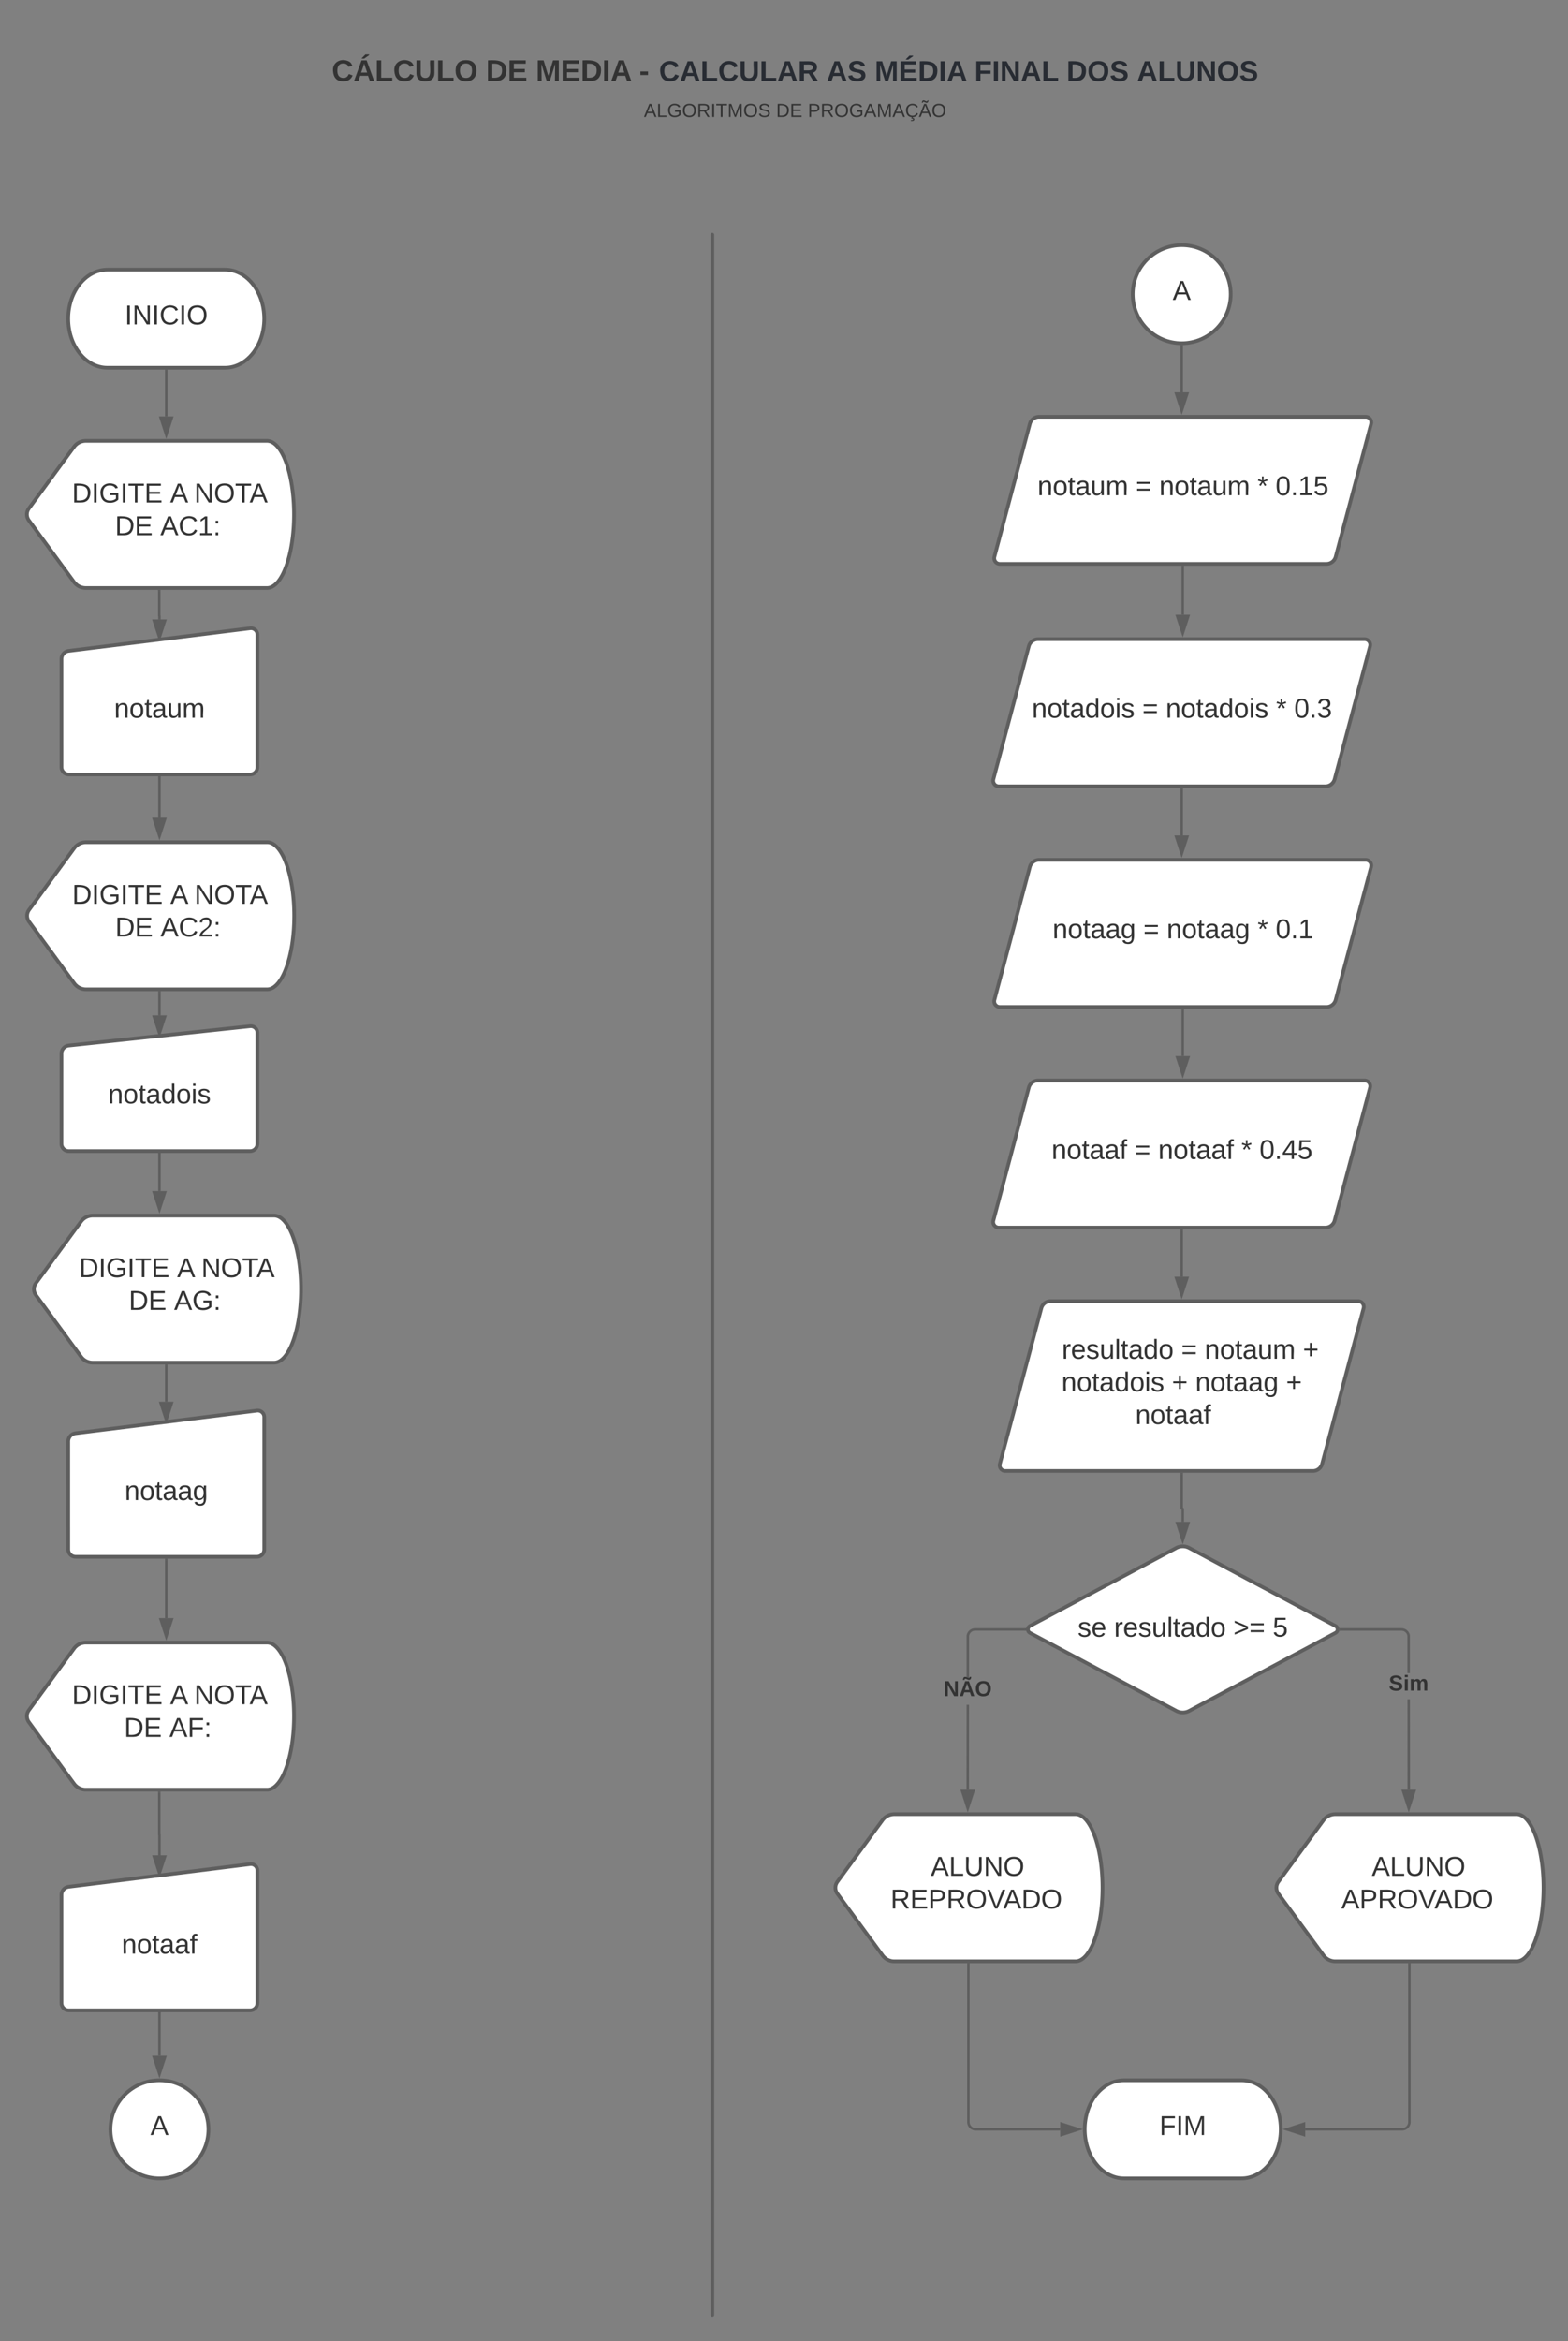 <svg xmlns="http://www.w3.org/2000/svg" xmlns:xlink="http://www.w3.org/1999/xlink" xmlns:lucid="lucid" width="1280" height="1910"><rect width="100%" height="100%" fill="#808080" stroke="none"/><g transform="translate(-320 2500)" lucid:page-tab-id="0_0"><path d="M503.7-2280c17.68 0 32 17.9 32 40s-14.32 40-32 40h-96c-17.67 0-32-17.9-32-40s14.33-40 32-40z" stroke="#5e5e5e" stroke-width="3" fill="#fff"/><use xlink:href="#a" transform="matrix(1,0,0,1,380.706,-2275) translate(41.111 39.653)"/><path d="M557.07-2474a6 6 0 0 1 6-6h811.73a6 6 0 0 1 6 6v94a6 6 0 0 1-6 6H563.07a6 6 0 0 1-6-6z" stroke="#000" stroke-opacity="0" stroke-width="3" fill="#fff" fill-opacity="0"/><use xlink:href="#b" transform="matrix(1,0,0,1,562.068,-2475) translate(28.749 41.111)"/><use xlink:href="#c" transform="matrix(1,0,0,1,562.068,-2475) translate(154.638 41.111)"/><use xlink:href="#d" transform="matrix(1,0,0,1,562.068,-2475) translate(195.31 41.111)"/><use xlink:href="#e" transform="matrix(1,0,0,1,562.068,-2475) translate(279.78 41.111)"/><use xlink:href="#f" transform="matrix(1,0,0,1,562.068,-2475) translate(295.885 41.111)"/><use xlink:href="#g" transform="matrix(1,0,0,1,562.068,-2475) translate(432.769 41.111)"/><use xlink:href="#h" transform="matrix(1,0,0,1,562.068,-2475) translate(471.962 41.111)"/><use xlink:href="#i" transform="matrix(1,0,0,1,562.068,-2475) translate(553.36 41.111)"/><use xlink:href="#j" transform="matrix(1,0,0,1,562.068,-2475) translate(628.541 41.111)"/><use xlink:href="#k" transform="matrix(1,0,0,1,562.068,-2475) translate(686.056 41.111)"/><use xlink:href="#l" transform="matrix(1,0,0,1,562.068,-2475) translate(283.571 70.444)"/><use xlink:href="#m" transform="matrix(1,0,0,1,562.068,-2475) translate(391.466 70.444)"/><use xlink:href="#n" transform="matrix(1,0,0,1,562.068,-2475) translate(417.349 70.444)"/><path d="M450-2017.83v20.23a.08.08 0 0 0 .08.08.08.08 0 0 1 .08.08v2.73" stroke="#5e5e5e" stroke-width="2" fill="none"/><path d="M451-2017.8h-2v-1.03h2z" stroke="#5e5e5e" stroke-width=".05" fill="#5e5e5e"/><path d="M450.16-1979.44l-4.64-14.27h9.27z" stroke="#5e5e5e" stroke-width="2" fill="#5e5e5e"/><path d="M450.16-1690.43V-1671.7" stroke="#5e5e5e" stroke-width="2" fill="none"/><path d="M451.16-1690.4h-2v-1.03h2z" stroke="#5e5e5e" stroke-width=".05" fill="#5e5e5e"/><path d="M450.16-1656.44l-4.64-14.27h9.27z" stroke="#5e5e5e" stroke-width="2" fill="#5e5e5e"/><path d="M455.7-1385.85v29.36" stroke="#5e5e5e" stroke-width="2" fill="none"/><path d="M456.7-1385.82h-2v-1.03h2z" stroke="#5e5e5e" stroke-width=".05" fill="#5e5e5e"/><path d="M455.7-1341.22l-4.63-14.26h9.27z" stroke="#5e5e5e" stroke-width="2" fill="#5e5e5e"/><path d="M450-1037.5v34.17a.08.08 0 0 0 .08.08.08.08 0 0 1 .08.08v16.67" stroke="#5e5e5e" stroke-width="2" fill="none"/><path d="M451-1037.47h-2v-1.03h2z" stroke="#5e5e5e" stroke-width=".05" fill="#5e5e5e"/><path d="M450.16-971.24l-4.64-14.26h9.27z" stroke="#5e5e5e" stroke-width="2" fill="#5e5e5e"/><path d="M1160.67-2154.2a7.8 7.8 0 0 1 7.54-5.8h266.6a4.6 4.6 0 0 1 4.45 5.8l-28.9 108.4a7.8 7.8 0 0 1-7.55 5.8h-266.6a4.6 4.6 0 0 1-4.44-5.8z" stroke="#5e5e5e" stroke-width="3" fill="#fff"/><use xlink:href="#o" transform="matrix(1,0,0,1,1135.212,-2155) translate(31.74 59.028)"/><use xlink:href="#p" transform="matrix(1,0,0,1,1135.212,-2155) translate(111.925 59.028)"/><use xlink:href="#q" transform="matrix(1,0,0,1,1135.212,-2155) translate(131.061 59.028)"/><use xlink:href="#r" transform="matrix(1,0,0,1,1135.212,-2155) translate(211.246 59.028)"/><use xlink:href="#s" transform="matrix(1,0,0,1,1135.212,-2155) translate(226.061 59.028)"/><path d="M1159.83-1972.74a7.8 7.8 0 0 1 7.54-5.8h266.6a4.6 4.6 0 0 1 4.44 5.8l-28.9 108.4a7.8 7.8 0 0 1-7.54 5.8h-266.6a4.6 4.6 0 0 1-4.44-5.8z" stroke="#5e5e5e" stroke-width="3" fill="#fff"/><use xlink:href="#t" transform="matrix(1,0,0,1,1134.373,-1973.534) translate(28.036 59.028)"/><use xlink:href="#p" transform="matrix(1,0,0,1,1134.373,-1973.534) translate(118.098 59.028)"/><use xlink:href="#u" transform="matrix(1,0,0,1,1134.373,-1973.534) translate(137.233 59.028)"/><use xlink:href="#r" transform="matrix(1,0,0,1,1134.373,-1973.534) translate(227.295 59.028)"/><use xlink:href="#v" transform="matrix(1,0,0,1,1134.373,-1973.534) translate(242.11 59.028)"/><path d="M1160.67-1792.74a7.8 7.8 0 0 1 7.54-5.8h266.6a4.6 4.6 0 0 1 4.45 5.8l-28.9 108.4a7.8 7.8 0 0 1-7.55 5.8h-266.6a4.6 4.6 0 0 1-4.44-5.8z" stroke="#5e5e5e" stroke-width="3" fill="#fff"/><use xlink:href="#w" transform="matrix(1,0,0,1,1135.212,-1793.534) translate(44.024 59.028)"/><use xlink:href="#p" transform="matrix(1,0,0,1,1135.212,-1793.534) translate(118.098 59.028)"/><use xlink:href="#x" transform="matrix(1,0,0,1,1135.212,-1793.534) translate(137.233 59.028)"/><use xlink:href="#r" transform="matrix(1,0,0,1,1135.212,-1793.534) translate(211.307 59.028)"/><use xlink:href="#y" transform="matrix(1,0,0,1,1135.212,-1793.534) translate(226.122 59.028)"/><path d="M1159.83-1612.74a7.8 7.8 0 0 1 7.54-5.8h266.6a4.6 4.6 0 0 1 4.44 5.8l-28.9 108.4a7.8 7.8 0 0 1-7.54 5.8h-266.6a4.6 4.6 0 0 1-4.44-5.8z" stroke="#5e5e5e" stroke-width="3" fill="#fff"/><use xlink:href="#z" transform="matrix(1,0,0,1,1134.373,-1613.534) translate(44.024 59.028)"/><use xlink:href="#p" transform="matrix(1,0,0,1,1134.373,-1613.534) translate(111.925 59.028)"/><use xlink:href="#A" transform="matrix(1,0,0,1,1134.373,-1613.534) translate(131.061 59.028)"/><use xlink:href="#r" transform="matrix(1,0,0,1,1134.373,-1613.534) translate(198.962 59.028)"/><use xlink:href="#B" transform="matrix(1,0,0,1,1134.373,-1613.534) translate(213.777 59.028)"/><path d="M1285.5-2037.54v39.04" stroke="#5e5e5e" stroke-width="2" fill="none"/><path d="M1286.5-2037.5h-2v-1.04h2z" stroke="#5e5e5e" stroke-width=".05" fill="#5e5e5e"/><path d="M1285.5-1983.23l-4.63-14.27h9.27z" stroke="#5e5e5e" stroke-width="2" fill="#5e5e5e"/><path d="M1284.66-1856.07v37.57" stroke="#5e5e5e" stroke-width="2" fill="none"/><path d="M1285.66-1856.05h-2v-1.02h2z" stroke="#5e5e5e" stroke-width=".05" fill="#5e5e5e"/><path d="M1284.66-1803.23l-4.63-14.27h9.27z" stroke="#5e5e5e" stroke-width="2" fill="#5e5e5e"/><path d="M1285.5-1676.07v37.57" stroke="#5e5e5e" stroke-width="2" fill="none"/><path d="M1286.5-1676.05h-2v-1.02h2z" stroke="#5e5e5e" stroke-width=".05" fill="#5e5e5e"/><path d="M1285.5-1623.23l-4.63-14.27h9.27z" stroke="#5e5e5e" stroke-width="2" fill="#5e5e5e"/><path d="M1170.06-1432.74a7.8 7.8 0 0 1 7.55-5.8h251.06a4.6 4.6 0 0 1 4.46 5.8l-33.85 126.94a7.8 7.8 0 0 1-7.55 5.8h-251.06a4.6 4.6 0 0 1-4.45-5.8z" stroke="#5e5e5e" stroke-width="3" fill="#fff"/><use xlink:href="#C" transform="matrix(1,0,0,1,1139.665,-1433.534) translate(47.159 41.965)"/><use xlink:href="#p" transform="matrix(1,0,0,1,1139.665,-1433.534) translate(144.567 41.965)"/><use xlink:href="#q" transform="matrix(1,0,0,1,1139.665,-1433.534) translate(163.703 41.965)"/><use xlink:href="#D" transform="matrix(1,0,0,1,1139.665,-1433.534) translate(243.888 41.965)"/><use xlink:href="#u" transform="matrix(1,0,0,1,1139.665,-1433.534) translate(46.888 68.632)"/><use xlink:href="#E" transform="matrix(1,0,0,1,1139.665,-1433.534) translate(136.949 68.632)"/><use xlink:href="#x" transform="matrix(1,0,0,1,1139.665,-1433.534) translate(156.085 68.632)"/><use xlink:href="#D" transform="matrix(1,0,0,1,1139.665,-1433.534) translate(230.159 68.632)"/><use xlink:href="#F" transform="matrix(1,0,0,1,1139.665,-1433.534) translate(107.141 95.299)"/><path d="M490.16-762.93c0 22.1-17.9 40-40 40s-40-17.9-40-40 17.9-40 40-40 40 17.9 40 40z" stroke="#5e5e5e" stroke-width="3" fill="#fff"/><use xlink:href="#G" transform="matrix(1,0,0,1,415.158,-797.929) translate(27.593 39.653)"/><path d="M1324.66-2260c0 22.1-17.9 40-40 40s-40-17.9-40-40 17.9-40 40-40 40 17.9 40 40z" stroke="#5e5e5e" stroke-width="3" fill="#fff"/><use xlink:href="#G" transform="matrix(1,0,0,1,1249.665,-2295) translate(27.593 39.653)"/><path d="M1284.66-2217.5v37.54" stroke="#5e5e5e" stroke-width="2" fill="none"/><path d="M1284.64-2218.5l1.02-.03v1.06h-2v-1.1z" stroke="#5e5e5e" stroke-width=".05" fill="#5e5e5e"/><path d="M1284.66-2164.7l-4.63-14.26h9.27z" stroke="#5e5e5e" stroke-width="2" fill="#5e5e5e"/><path d="M1284.66-1496.07v37.57" stroke="#5e5e5e" stroke-width="2" fill="none"/><path d="M1285.66-1496.05h-2v-1.02h2z" stroke="#5e5e5e" stroke-width=".05" fill="#5e5e5e"/><path d="M1284.66-1443.23l-4.63-14.27h9.27z" stroke="#5e5e5e" stroke-width="2" fill="#5e5e5e"/><path d="M1280.2-1237.18a11.26 11.26 0 0 1 10.6 0l119.4 63.63a3.2 3.2 0 0 1 0 5.64l-119.4 63.6a11.26 11.26 0 0 1-10.6 0l-119.4-63.6a3.2 3.2 0 0 1 0-5.65z" stroke="#5e5e5e" stroke-width="3" fill="#fff"/><use xlink:href="#H" transform="matrix(1,0,0,1,1160.504,-1235) translate(39.264 70.184)"/><use xlink:href="#I" transform="matrix(1,0,0,1,1160.504,-1235) translate(68.894 70.184)"/><use xlink:href="#J" transform="matrix(1,0,0,1,1160.504,-1235) translate(166.301 70.184)"/><use xlink:href="#K" transform="matrix(1,0,0,1,1160.504,-1235) translate(198.4 70.184)"/><path d="M1284.66-1297.54v27.85a.42.42 0 0 0 .42.43.42.42 0 0 1 .42.42v10.35" stroke="#5e5e5e" stroke-width="2" fill="none"/><path d="M1285.66-1297.5h-2v-1.04h2z" stroke="#5e5e5e" stroke-width=".05" fill="#5e5e5e"/><path d="M1285.5-1243.24l-4.63-14.26h9.27z" stroke="#5e5e5e" stroke-width="2" fill="#5e5e5e"/><path d="M370.16-1962.28a6.8 6.8 0 0 1 5.95-6.74l148.1-18.44a5.3 5.3 0 0 1 5.96 5.26v108a6 6 0 0 1-6 6h-148a6 6 0 0 1-6-6z" stroke="#5e5e5e" stroke-width="3" fill="#fff"/><use xlink:href="#L" transform="matrix(1,0,0,1,375.158,-1963.203) translate(37.994 48.715)"/><path d="M370.16-1640.44a6.67 6.67 0 0 1 5.96-6.63l148.07-15.75a5.4 5.4 0 0 1 5.96 5.36v90.53a6 6 0 0 1-6 6h-148a6 6 0 0 1-6-6z" stroke="#5e5e5e" stroke-width="3" fill="#fff"/><use xlink:href="#M" transform="matrix(1,0,0,1,375.158,-1641.37) translate(33.056 41.528)"/><path d="M375.7-1324.06a6.8 6.8 0 0 1 5.96-6.74l148.1-18.44a5.3 5.3 0 0 1 5.95 5.26v108a6 6 0 0 1-6 6h-148a6 6 0 0 1-6-6z" stroke="#5e5e5e" stroke-width="3" fill="#fff"/><use xlink:href="#N" transform="matrix(1,0,0,1,380.706,-1324.981) translate(41.049 48.715)"/><path d="M370.16-954.08a6.8 6.8 0 0 1 5.95-6.74l148.1-18.44a5.3 5.3 0 0 1 5.96 5.26v108a6 6 0 0 1-6 6h-148a6 6 0 0 1-6-6z" stroke="#5e5e5e" stroke-width="3" fill="#fff"/><use xlink:href="#O" transform="matrix(1,0,0,1,375.158,-955) translate(44.136 48.715)"/><path d="M1400.45-1015.16a11.84 11.84 0 0 1 9.55-4.84h148c12.15 0 22 26.86 22 60s-9.85 60-22 60h-148a11.84 11.84 0 0 1-9.55-4.84l-36.9-50.32a8.18 8.18 0 0 1 0-9.68z" stroke="#5e5e5e" stroke-width="3" fill="#fff"/><use xlink:href="#P" transform="matrix(1,0,0,1,1365,-1015) translate(74.795 45.278)"/><use xlink:href="#Q" transform="matrix(1,0,0,1,1365,-1015) translate(49.937 71.944)"/><path d="M380.45-1155.16A11.84 11.84 0 0 1 390-1160h148c12.15 0 22 26.86 22 60s-9.85 60-22 60H390a11.84 11.84 0 0 1-9.55-4.84l-36.9-50.32a8.18 8.18 0 0 1 0-9.68z" stroke="#5e5e5e" stroke-width="3" fill="#fff"/><use xlink:href="#R" transform="matrix(1,0,0,1,345,-1155) translate(33.715 45.278)"/><use xlink:href="#S" transform="matrix(1,0,0,1,345,-1155) translate(113.838 45.278)"/><use xlink:href="#T" transform="matrix(1,0,0,1,345,-1155) translate(133.591 45.278)"/><use xlink:href="#U" transform="matrix(1,0,0,1,345,-1155) translate(76.264 71.944)"/><use xlink:href="#V" transform="matrix(1,0,0,1,345,-1155) translate(113.24 71.944)"/><path d="M380.45-2135.5a11.84 11.84 0 0 1 9.55-4.83h148c12.15 0 22 26.86 22 60 0 33.13-9.85 60-22 60H390a11.84 11.84 0 0 1-9.55-4.84l-36.9-50.32a8.18 8.18 0 0 1 0-9.67z" stroke="#5e5e5e" stroke-width="3" fill="#fff"/><g><use xlink:href="#R" transform="matrix(1,0,0,1,345,-2135.333) translate(33.715 45.278)"/><use xlink:href="#S" transform="matrix(1,0,0,1,345,-2135.333) translate(113.838 45.278)"/><use xlink:href="#T" transform="matrix(1,0,0,1,345,-2135.333) translate(133.591 45.278)"/><use xlink:href="#U" transform="matrix(1,0,0,1,345,-2135.333) translate(68.857 71.944)"/><use xlink:href="#W" transform="matrix(1,0,0,1,345,-2135.333) translate(105.832 71.944)"/></g><path d="M380.6-1808.1a11.84 11.84 0 0 1 9.56-4.83h148c12.15 0 22 26.87 22 60 0 33.14-9.85 60-22 60h-148a11.84 11.84 0 0 1-9.55-4.83l-36.9-50.33a8.18 8.18 0 0 1 0-9.66z" stroke="#5e5e5e" stroke-width="3" fill="#fff"/><g><use xlink:href="#R" transform="matrix(1,0,0,1,345.158,-1807.927) translate(33.715 45.278)"/><use xlink:href="#S" transform="matrix(1,0,0,1,345.158,-1807.927) translate(113.838 45.278)"/><use xlink:href="#T" transform="matrix(1,0,0,1,345.158,-1807.927) translate(133.591 45.278)"/><use xlink:href="#U" transform="matrix(1,0,0,1,345.158,-1807.927) translate(68.857 71.944)"/><use xlink:href="#X" transform="matrix(1,0,0,1,345.158,-1807.927) translate(105.832 71.944)"/></g><path d="M386.16-1503.5a11.84 11.84 0 0 1 9.55-4.85h148c12.16 0 22 26.86 22 60s-9.84 60-22 60h-148a11.84 11.84 0 0 1-9.54-4.84l-36.9-50.3a8.18 8.18 0 0 1 0-9.7z" stroke="#5e5e5e" stroke-width="3" fill="#fff"/><g><use xlink:href="#R" transform="matrix(1,0,0,1,350.706,-1503.349) translate(33.715 45.278)"/><use xlink:href="#S" transform="matrix(1,0,0,1,350.706,-1503.349) translate(113.838 45.278)"/><use xlink:href="#T" transform="matrix(1,0,0,1,350.706,-1503.349) translate(133.591 45.278)"/><use xlink:href="#U" transform="matrix(1,0,0,1,350.706,-1503.349) translate(74.382 71.944)"/><use xlink:href="#Y" transform="matrix(1,0,0,1,350.706,-1503.349) translate(111.357 71.944)"/></g><path d="M1040.45-1015.16a11.84 11.84 0 0 1 9.55-4.84h148c12.15 0 22 26.86 22 60s-9.85 60-22 60h-148a11.84 11.84 0 0 1-9.55-4.84l-36.9-50.32a8.18 8.18 0 0 1 0-9.68z" stroke="#5e5e5e" stroke-width="3" fill="#fff"/><g><use xlink:href="#P" transform="matrix(1,0,0,1,1005,-1015) translate(74.795 45.278)"/><use xlink:href="#Z" transform="matrix(1,0,0,1,1005,-1015) translate(41.943 71.944)"/></g><g><path d="M901.5-2309.25a.75.75 0 0 1 .75.75v1697a.75.75 0 0 1-.75.75.75.75 0 0 1-.75-.75v-1697a.75.75 0 0 1 .75-.75z" stroke="#5e5e5e" stroke-width="1.5" fill="none"/></g><path d="M450.16-1865.74v32.84" stroke="#5e5e5e" stroke-width="2" fill="none"/><path d="M451.16-1865.7h-2v-1.04h2z" stroke="#5e5e5e" stroke-width=".05" fill="#5e5e5e"/><path d="M450.16-1817.63l-4.64-14.27h9.27z" stroke="#5e5e5e" stroke-width="2" fill="#5e5e5e"/><path d="M450.16-1558.47v30.15" stroke="#5e5e5e" stroke-width="2" fill="none"/><path d="M451.16-1558.44h-2v-1.03h2z" stroke="#5e5e5e" stroke-width=".05" fill="#5e5e5e"/><path d="M450.16-1513.05l-4.64-14.27h9.27z" stroke="#5e5e5e" stroke-width="2" fill="#5e5e5e"/><path d="M450.16-857.54v34.61" stroke="#5e5e5e" stroke-width="2" fill="none"/><path d="M451.16-857.5h-2v-1.04h2z" stroke="#5e5e5e" stroke-width=".05" fill="#5e5e5e"/><path d="M450.16-807.67l-4.64-14.26h9.27z" stroke="#5e5e5e" stroke-width="2" fill="#5e5e5e"/><path d="M455.7-1227.52v47.55" stroke="#5e5e5e" stroke-width="2" fill="none"/><path d="M456.7-1227.5h-2v-1.02h2z" stroke="#5e5e5e" stroke-width=".05" fill="#5e5e5e"/><path d="M455.7-1164.7l-4.63-14.27h9.27z" stroke="#5e5e5e" stroke-width="2" fill="#5e5e5e"/><path d="M455.7-2197.5v37.2" stroke="#5e5e5e" stroke-width="2" fill="none"/><path d="M456.7-2197.47h-2v-1.03h2z" stroke="#5e5e5e" stroke-width=".05" fill="#5e5e5e"/><path d="M455.7-2145.04l-4.63-14.27h9.27z" stroke="#5e5e5e" stroke-width="2" fill="#5e5e5e"/><path d="M1471-1039.97h-2l-.04-73.76h2zm-5.9-131.68l1.06.26 1.02.43.94.57.83.72.72.83.57.94.42 1 .27 1.1v30.74h-2v-30.5l-.18-.72-.3-.72-.4-.67-.52-.6-.6-.5-.66-.42-.73-.3-.76-.17-.82-.06h-49.55v-2h49.64z" stroke="#5e5e5e" stroke-width=".05" fill="#5e5e5e"/><path d="M1414.44-1169.73h-1.14l.1-1-.1-1h1.14z" fill="#5e5e5e"/><path d="M1414.46-1169.7h-1.2l.13-1.03-.13-1.03h1.2zm-1.13-2l.1.97-.1.97h1.08v-1.95z" stroke="#5e5e5e" stroke-width=".05" fill="#5e5e5e"/><path d="M1470-1024.7l-4.64-14.27h9.28z" fill="#5e5e5e"/><path d="M1470-1021.47l-6-18.5h12zm-3.26-16.5l3.26 10.03 3.26-10.03z" stroke="#5e5e5e" stroke-width=".05" fill="#5e5e5e"/><g><use xlink:href="#aa" transform="matrix(1,0,0,1,1453.704,-1135.062) translate(0 14.222)"/></g><path d="M1111-1039.97h-2l.04-69.26h2zm45.6-129.76h-40.56l-.82.06-.76.18-.73.3-.67.42-.6.5-.5.6-.4.68-.3.72-.2.73v34.98h-2v-35.22l.28-1.1.42-1 .57-.95.72-.83.83-.72.94-.57 1.02-.42 1.06-.25 1.06-.08h40.64z" stroke="#5e5e5e" stroke-width=".05" fill="#5e5e5e"/><path d="M1157.6-1170.73l.1 1h-1.13v-2h1.14z" fill="#5e5e5e"/><path d="M1157.62-1170.73l.1 1.02h-1.17v-2.06h1.18zm-1.02-.98v1.94h1.08l-.1-.97.1-.98z" stroke="#5e5e5e" stroke-width=".05" fill="#5e5e5e"/><path d="M1110-1024.7l-4.64-14.27h9.28z" fill="#5e5e5e"/><path d="M1110-1021.47l-6-18.5h12zm-3.26-16.5l3.26 10.03 3.26-10.03z" stroke="#5e5e5e" stroke-width=".05" fill="#5e5e5e"/><g><use xlink:href="#ab" transform="matrix(1,0,0,1,1090.296,-1130.566) translate(0 14.222)"/></g><path d="M1333.5-802.93c17.68 0 32 17.9 32 40s-14.32 40-32 40h-96c-17.67 0-32-17.9-32-40s14.33-40 32-40z" stroke="#5e5e5e" stroke-width="3" fill="#fff"/><g><use xlink:href="#ac" transform="matrix(1,0,0,1,1210.504,-797.929) translate(55.926 39.653)"/></g><path d="M1110.53-897.5v128.57a6 6 0 0 0 6 6h68.97" stroke="#5e5e5e" stroke-width="2" fill="none"/><path d="M1111.53-897.47h-2v-1.03h2z" stroke="#5e5e5e" stroke-width=".05" fill="#5e5e5e"/><path d="M1200.77-762.93l-14.27 4.64v-9.26z" stroke="#5e5e5e" stroke-width="2" fill="#5e5e5e"/><path d="M1470.53-897.5v128.57a6 6 0 0 1-6 6h-79.02" stroke="#5e5e5e" stroke-width="2" fill="none"/><path d="M1471.53-897.47h-2v-1.03h2z" stroke="#5e5e5e" stroke-width=".05" fill="#5e5e5e"/><path d="M1370.24-762.93l14.27-4.63v9.27z" stroke="#5e5e5e" stroke-width="2" fill="#5e5e5e"/><defs><path fill="#333" d="M33 0v-248h34V0H33" id="ad"/><path fill="#333" d="M190 0L58-211 59 0H30v-248h39L202-35l-2-213h31V0h-41" id="ae"/><path fill="#333" d="M212-179c-10-28-35-45-73-45-59 0-87 40-87 99 0 60 29 101 89 101 43 0 62-24 78-52l27 14C228-24 195 4 139 4 59 4 22-46 18-125c-6-104 99-153 187-111 19 9 31 26 39 46" id="af"/><path fill="#333" d="M140-251c81 0 123 46 123 126C263-46 219 4 140 4 59 4 17-45 17-125s42-126 123-126zm0 227c63 0 89-41 89-101s-29-99-89-99c-61 0-89 39-89 99S79-25 140-24" id="ag"/><g id="a"><use transform="matrix(0.062,0,0,0.062,0,0)" xlink:href="#ad"/><use transform="matrix(0.062,0,0,0.062,6.173,0)" xlink:href="#ae"/><use transform="matrix(0.062,0,0,0.062,22.16,0)" xlink:href="#ad"/><use transform="matrix(0.062,0,0,0.062,28.333,0)" xlink:href="#af"/><use transform="matrix(0.062,0,0,0.062,44.321,0)" xlink:href="#ad"/><use transform="matrix(0.062,0,0,0.062,50.494,0)" xlink:href="#ag"/></g><path fill="#333" d="M67-125c0 53 21 87 73 88 37 1 54-22 65-47l45 17C233-25 199 4 140 4 58 4 20-42 15-125 8-235 124-281 211-232c18 10 29 29 36 50l-46 12c-8-25-30-41-62-41-52 0-71 34-72 86" id="ah"/><path fill="#333" d="M101-269v-5l44-45h45v8l-59 42h-30zM199 0l-22-63H83L61 0H9l90-248h61L250 0h-51zm-33-102l-36-108c-10 38-24 72-36 108h72" id="ai"/><path fill="#333" d="M24 0v-248h52v208h133V0H24" id="aj"/><path fill="#333" d="M238-95c0 69-44 99-111 99C63 4 22-25 22-93v-155h51v151c-1 38 19 59 55 60 90 1 49-130 58-211h52v153" id="ak"/><path fill="#333" d="M140-251c80 0 125 45 125 126S219 4 139 4C58 4 15-44 15-125s44-126 125-126zm-1 214c52 0 73-35 73-88 0-50-21-86-72-86-52 0-73 35-73 86s22 88 72 88" id="al"/><g id="b"><use transform="matrix(0.068,0,0,0.068,0,0)" xlink:href="#ah"/><use transform="matrix(0.068,0,0,0.068,17.586,0)" xlink:href="#ai"/><use transform="matrix(0.068,0,0,0.068,35.173,0)" xlink:href="#aj"/><use transform="matrix(0.068,0,0,0.068,50.043,0)" xlink:href="#ah"/><use transform="matrix(0.068,0,0,0.068,67.63,0)" xlink:href="#ak"/><use transform="matrix(0.068,0,0,0.068,85.216,0)" xlink:href="#aj"/><use transform="matrix(0.068,0,0,0.068,100.086,0)" xlink:href="#al"/></g><path fill="#333" d="M24-248c120-7 223 5 221 122C244-46 201 0 124 0H24v-248zM76-40c74 7 117-18 117-86 0-67-45-88-117-82v168" id="am"/><path fill="#333" d="M24 0v-248h195v40H76v63h132v40H76v65h150V0H24" id="an"/><g id="c"><use transform="matrix(0.068,0,0,0.068,0,0)" xlink:href="#am"/><use transform="matrix(0.068,0,0,0.068,17.586,0)" xlink:href="#an"/></g><path fill="#333" d="M230 0l2-204L168 0h-37L68-204 70 0H24v-248h70l56 185 57-185h69V0h-46" id="ao"/><path fill="#333" d="M24 0v-248h52V0H24" id="ap"/><path fill="#333" d="M199 0l-22-63H83L61 0H9l90-248h61L250 0h-51zm-33-102l-36-108c-10 38-24 72-36 108h72" id="aq"/><g id="d"><use transform="matrix(0.068,0,0,0.068,0,0)" xlink:href="#ao"/><use transform="matrix(0.068,0,0,0.068,20.302,0)" xlink:href="#an"/><use transform="matrix(0.068,0,0,0.068,36.599,0)" xlink:href="#am"/><use transform="matrix(0.068,0,0,0.068,54.185,0)" xlink:href="#ap"/><use transform="matrix(0.068,0,0,0.068,60.975,0)" xlink:href="#aq"/></g><path fill="#333" d="M14-72v-43h91v43H14" id="ar"/><use transform="matrix(0.068,0,0,0.068,0,0)" xlink:href="#ar" id="e"/><path fill="#282c33" d="M67-125c0 53 21 87 73 88 37 1 54-22 65-47l45 17C233-25 199 4 140 4 58 4 20-42 15-125 8-235 124-281 211-232c18 10 29 29 36 50l-46 12c-8-25-30-41-62-41-52 0-71 34-72 86" id="as"/><path fill="#282c33" d="M199 0l-22-63H83L61 0H9l90-248h61L250 0h-51zm-33-102l-36-108c-10 38-24 72-36 108h72" id="at"/><path fill="#282c33" d="M24 0v-248h52v208h133V0H24" id="au"/><path fill="#282c33" d="M238-95c0 69-44 99-111 99C63 4 22-25 22-93v-155h51v151c-1 38 19 59 55 60 90 1 49-130 58-211h52v153" id="av"/><path fill="#282c33" d="M240-174c0 40-23 61-54 70L253 0h-59l-57-94H76V0H24v-248c93 4 217-23 216 74zM76-134c48-2 112 12 112-38 0-48-66-32-112-35v73" id="aw"/><g id="f"><use transform="matrix(0.065,0,0,0.065,0,0)" xlink:href="#as"/><use transform="matrix(0.065,0,0,0.065,16.947,0)" xlink:href="#at"/><use transform="matrix(0.065,0,0,0.065,33.894,0)" xlink:href="#au"/><use transform="matrix(0.065,0,0,0.065,48.223,0)" xlink:href="#as"/><use transform="matrix(0.065,0,0,0.065,65.17,0)" xlink:href="#av"/><use transform="matrix(0.065,0,0,0.065,82.117,0)" xlink:href="#au"/><use transform="matrix(0.065,0,0,0.065,96.447,0)" xlink:href="#at"/><use transform="matrix(0.065,0,0,0.065,113.394,0)" xlink:href="#aw"/></g><path fill="#282c33" d="M169-182c-1-43-94-46-97-3 18 66 151 10 154 114 3 95-165 93-204 36-6-8-10-19-12-30l50-8c3 46 112 56 116 5-17-69-150-10-154-114-4-87 153-88 188-35 5 8 8 18 10 28" id="ax"/><g id="g"><use transform="matrix(0.065,0,0,0.065,0,0)" xlink:href="#at"/><use transform="matrix(0.065,0,0,0.065,16.947,0)" xlink:href="#ax"/></g><path fill="#282c33" d="M230 0l2-204L168 0h-37L68-204 70 0H24v-248h70l56 185 57-185h69V0h-46" id="ay"/><path fill="#282c33" d="M91-269v-5l44-45h46v8l-60 42H91zM24 0v-248h195v40H76v63h132v40H76v65h150V0H24" id="az"/><path fill="#282c33" d="M24-248c120-7 223 5 221 122C244-46 201 0 124 0H24v-248zM76-40c74 7 117-18 117-86 0-67-45-88-117-82v168" id="aA"/><path fill="#282c33" d="M24 0v-248h52V0H24" id="aB"/><g id="h"><use transform="matrix(0.065,0,0,0.065,0,0)" xlink:href="#ay"/><use transform="matrix(0.065,0,0,0.065,19.564,0)" xlink:href="#az"/><use transform="matrix(0.065,0,0,0.065,35.268,0)" xlink:href="#aA"/><use transform="matrix(0.065,0,0,0.065,52.215,0)" xlink:href="#aB"/><use transform="matrix(0.065,0,0,0.065,58.758,0)" xlink:href="#at"/></g><path fill="#282c33" d="M76-208v77h127v40H76V0H24v-248h183v40H76" id="aC"/><path fill="#282c33" d="M175 0L67-191c6 58 2 128 3 191H24v-248h59L193-55c-6-58-2-129-3-193h46V0h-61" id="aD"/><g id="i"><use transform="matrix(0.065,0,0,0.065,0,0)" xlink:href="#aC"/><use transform="matrix(0.065,0,0,0.065,14.33,0)" xlink:href="#aB"/><use transform="matrix(0.065,0,0,0.065,20.873,0)" xlink:href="#aD"/><use transform="matrix(0.065,0,0,0.065,37.82,0)" xlink:href="#at"/><use transform="matrix(0.065,0,0,0.065,54.767,0)" xlink:href="#au"/></g><path fill="#282c33" d="M140-251c80 0 125 45 125 126S219 4 139 4C58 4 15-44 15-125s44-126 125-126zm-1 214c52 0 73-35 73-88 0-50-21-86-72-86-52 0-73 35-73 86s22 88 72 88" id="aE"/><g id="j"><use transform="matrix(0.065,0,0,0.065,0,0)" xlink:href="#aA"/><use transform="matrix(0.065,0,0,0.065,16.947,0)" xlink:href="#aE"/><use transform="matrix(0.065,0,0,0.065,35.268,0)" xlink:href="#ax"/></g><g id="k"><use transform="matrix(0.065,0,0,0.065,0,0)" xlink:href="#at"/><use transform="matrix(0.065,0,0,0.065,16.947,0)" xlink:href="#au"/><use transform="matrix(0.065,0,0,0.065,31.277,0)" xlink:href="#av"/><use transform="matrix(0.065,0,0,0.065,48.223,0)" xlink:href="#aD"/><use transform="matrix(0.065,0,0,0.065,65.17,0)" xlink:href="#aE"/><use transform="matrix(0.065,0,0,0.065,83.491,0)" xlink:href="#ax"/></g><path fill="#333" d="M205 0l-28-72H64L36 0H1l101-248h38L239 0h-34zm-38-99l-47-123c-12 45-31 82-46 123h93" id="aF"/><path fill="#333" d="M30 0v-248h33v221h125V0H30" id="aG"/><path fill="#333" d="M143 4C61 4 22-44 18-125c-5-107 100-154 193-111 17 8 29 25 37 43l-32 9c-13-25-37-40-76-40-61 0-88 39-88 99 0 61 29 100 91 101 35 0 62-11 79-27v-45h-74v-28h105v86C228-13 192 4 143 4" id="aH"/><path fill="#333" d="M233-177c-1 41-23 64-60 70L243 0h-38l-65-103H63V0H30v-248c88 3 205-21 203 71zM63-129c60-2 137 13 137-47 0-61-80-42-137-45v92" id="aI"/><path fill="#333" d="M127-220V0H93v-220H8v-28h204v28h-85" id="aJ"/><path fill="#333" d="M240 0l2-218c-23 76-54 145-80 218h-23L58-218 59 0H30v-248h44l77 211c21-75 51-140 76-211h43V0h-30" id="aK"/><path fill="#333" d="M185-189c-5-48-123-54-124 2 14 75 158 14 163 119 3 78-121 87-175 55-17-10-28-26-33-46l33-7c5 56 141 63 141-1 0-78-155-14-162-118-5-82 145-84 179-34 5 7 8 16 11 25" id="aL"/><g id="l"><use transform="matrix(0.043,0,0,0.043,0,0)" xlink:href="#aF"/><use transform="matrix(0.043,0,0,0.043,10.37,0)" xlink:href="#aG"/><use transform="matrix(0.043,0,0,0.043,19.012,0)" xlink:href="#aH"/><use transform="matrix(0.043,0,0,0.043,31.111,0)" xlink:href="#ag"/><use transform="matrix(0.043,0,0,0.043,43.21,0)" xlink:href="#aI"/><use transform="matrix(0.043,0,0,0.043,54.401,0)" xlink:href="#ad"/><use transform="matrix(0.043,0,0,0.043,58.722,0)" xlink:href="#aJ"/><use transform="matrix(0.043,0,0,0.043,68.185,0)" xlink:href="#aK"/><use transform="matrix(0.043,0,0,0.043,81.105,0)" xlink:href="#ag"/><use transform="matrix(0.043,0,0,0.043,93.204,0)" xlink:href="#aL"/></g><path fill="#333" d="M30-248c118-7 216 8 213 122C240-48 200 0 122 0H30v-248zM63-27c89 8 146-16 146-99s-60-101-146-95v194" id="aM"/><path fill="#333" d="M30 0v-248h187v28H63v79h144v27H63v87h162V0H30" id="aN"/><g id="m"><use transform="matrix(0.043,0,0,0.043,0,0)" xlink:href="#aM"/><use transform="matrix(0.043,0,0,0.043,11.191,0)" xlink:href="#aN"/></g><path fill="#333" d="M30-248c87 1 191-15 191 75 0 78-77 80-158 76V0H30v-248zm33 125c57 0 124 11 124-50 0-59-68-47-124-48v98" id="aO"/><path fill="#333" d="M212-179c-10-28-35-45-73-45-59 0-87 40-87 99 0 60 29 101 89 101 43 0 62-24 78-52l27 14C228-24 195 4 139 4 59 4 22-46 18-125c-6-104 99-153 187-111 19 9 31 26 39 46zM142 18c19-1 33 8 33 26 0 31-30 33-64 32V58c18 2 39 4 41-13 1-15-18-13-34-13l12-32h19" id="aP"/><path fill="#333" d="M184-316c-4 23-8 48-36 47s-64-43-75 0H57c4-23 8-48 36-47s64 44 74 0h17zM205 0l-28-72H64L36 0H1l101-248h38L239 0h-34zm-38-99l-47-123c-12 45-31 82-46 123h93" id="aQ"/><g id="n"><use transform="matrix(0.043,0,0,0.043,0,0)" xlink:href="#aO"/><use transform="matrix(0.043,0,0,0.043,10.37,0)" xlink:href="#aI"/><use transform="matrix(0.043,0,0,0.043,21.562,0)" xlink:href="#ag"/><use transform="matrix(0.043,0,0,0.043,33.66,0)" xlink:href="#aH"/><use transform="matrix(0.043,0,0,0.043,45.759,0)" xlink:href="#aF"/><use transform="matrix(0.043,0,0,0.043,56.13,0)" xlink:href="#aK"/><use transform="matrix(0.043,0,0,0.043,69.049,0)" xlink:href="#aF"/><use transform="matrix(0.043,0,0,0.043,79.42,0)" xlink:href="#aP"/><use transform="matrix(0.043,0,0,0.043,90.611,0)" xlink:href="#aQ"/><use transform="matrix(0.043,0,0,0.043,100.981,0)" xlink:href="#ag"/></g><path fill="#333" d="M117-194c89-4 53 116 60 194h-32v-121c0-31-8-49-39-48C34-167 62-67 57 0H25l-1-190h30c1 10-1 24 2 32 11-22 29-35 61-36" id="aR"/><path fill="#333" d="M100-194c62-1 85 37 85 99 1 63-27 99-86 99S16-35 15-95c0-66 28-99 85-99zM99-20c44 1 53-31 53-75 0-43-8-75-51-75s-53 32-53 75 10 74 51 75" id="aS"/><path fill="#333" d="M59-47c-2 24 18 29 38 22v24C64 9 27 4 27-40v-127H5v-23h24l9-43h21v43h35v23H59v120" id="aT"/><path fill="#333" d="M141-36C126-15 110 5 73 4 37 3 15-17 15-53c-1-64 63-63 125-63 3-35-9-54-41-54-24 1-41 7-42 31l-33-3c5-37 33-52 76-52 45 0 72 20 72 64v82c-1 20 7 32 28 27v20c-31 9-61-2-59-35zM48-53c0 20 12 33 32 33 41-3 63-29 60-74-43 2-92-5-92 41" id="aU"/><path fill="#333" d="M84 4C-5 8 30-112 23-190h32v120c0 31 7 50 39 49 72-2 45-101 50-169h31l1 190h-30c-1-10 1-25-2-33-11 22-28 36-60 37" id="aV"/><path fill="#333" d="M210-169c-67 3-38 105-44 169h-31v-121c0-29-5-50-35-48C34-165 62-65 56 0H25l-1-190h30c1 10-1 24 2 32 10-44 99-50 107 0 11-21 27-35 58-36 85-2 47 119 55 194h-31v-121c0-29-5-49-35-48" id="aW"/><g id="o"><use transform="matrix(0.062,0,0,0.062,0,0)" xlink:href="#aR"/><use transform="matrix(0.062,0,0,0.062,12.346,0)" xlink:href="#aS"/><use transform="matrix(0.062,0,0,0.062,24.691,0)" xlink:href="#aT"/><use transform="matrix(0.062,0,0,0.062,30.864,0)" xlink:href="#aU"/><use transform="matrix(0.062,0,0,0.062,43.21,0)" xlink:href="#aV"/><use transform="matrix(0.062,0,0,0.062,55.556,0)" xlink:href="#aW"/></g><path fill="#333" d="M18-150v-26h174v26H18zm0 90v-26h174v26H18" id="aX"/><use transform="matrix(0.062,0,0,0.062,0,0)" xlink:href="#aX" id="p"/><g id="q"><use transform="matrix(0.062,0,0,0.062,0,0)" xlink:href="#aR"/><use transform="matrix(0.062,0,0,0.062,12.346,0)" xlink:href="#aS"/><use transform="matrix(0.062,0,0,0.062,24.691,0)" xlink:href="#aT"/><use transform="matrix(0.062,0,0,0.062,30.864,0)" xlink:href="#aU"/><use transform="matrix(0.062,0,0,0.062,43.21,0)" xlink:href="#aV"/><use transform="matrix(0.062,0,0,0.062,55.556,0)" xlink:href="#aW"/></g><path fill="#333" d="M80-196l47-18 7 23-49 13 32 44-20 13-27-46-27 45-21-12 33-44-49-13 8-23 47 19-2-53h23" id="aY"/><use transform="matrix(0.062,0,0,0.062,0,0)" xlink:href="#aY" id="r"/><path fill="#333" d="M101-251c68 0 85 55 85 127S166 4 100 4C33 4 14-52 14-124c0-73 17-127 87-127zm-1 229c47 0 54-49 54-102s-4-102-53-102c-51 0-55 48-55 102 0 53 5 102 54 102" id="aZ"/><path fill="#333" d="M33 0v-38h34V0H33" id="ba"/><path fill="#333" d="M27 0v-27h64v-190l-56 39v-29l58-41h29v221h61V0H27" id="bb"/><path fill="#333" d="M54-142c48-35 137-8 131 61C196 18 31 33 14-55l32-4c7 23 22 37 52 37 35-1 51-22 54-58 4-55-73-65-99-34H22l8-134h141v27H59" id="bc"/><g id="s"><use transform="matrix(0.062,0,0,0.062,0,0)" xlink:href="#aZ"/><use transform="matrix(0.062,0,0,0.062,12.346,0)" xlink:href="#ba"/><use transform="matrix(0.062,0,0,0.062,18.519,0)" xlink:href="#bb"/><use transform="matrix(0.062,0,0,0.062,30.864,0)" xlink:href="#bc"/></g><path fill="#333" d="M85-194c31 0 48 13 60 33l-1-100h32l1 261h-30c-2-10 0-23-3-31C134-8 116 4 85 4 32 4 16-35 15-94c0-66 23-100 70-100zm9 24c-40 0-46 34-46 75 0 40 6 74 45 74 42 0 51-32 51-76 0-42-9-74-50-73" id="bd"/><path fill="#333" d="M24-231v-30h32v30H24zM24 0v-190h32V0H24" id="be"/><path fill="#333" d="M135-143c-3-34-86-38-87 0 15 53 115 12 119 90S17 21 10-45l28-5c4 36 97 45 98 0-10-56-113-15-118-90-4-57 82-63 122-42 12 7 21 19 24 35" id="bf"/><g id="t"><use transform="matrix(0.062,0,0,0.062,0,0)" xlink:href="#aR"/><use transform="matrix(0.062,0,0,0.062,12.346,0)" xlink:href="#aS"/><use transform="matrix(0.062,0,0,0.062,24.691,0)" xlink:href="#aT"/><use transform="matrix(0.062,0,0,0.062,30.864,0)" xlink:href="#aU"/><use transform="matrix(0.062,0,0,0.062,43.21,0)" xlink:href="#bd"/><use transform="matrix(0.062,0,0,0.062,55.556,0)" xlink:href="#aS"/><use transform="matrix(0.062,0,0,0.062,67.901,0)" xlink:href="#be"/><use transform="matrix(0.062,0,0,0.062,72.778,0)" xlink:href="#bf"/></g><g id="u"><use transform="matrix(0.062,0,0,0.062,0,0)" xlink:href="#aR"/><use transform="matrix(0.062,0,0,0.062,12.346,0)" xlink:href="#aS"/><use transform="matrix(0.062,0,0,0.062,24.691,0)" xlink:href="#aT"/><use transform="matrix(0.062,0,0,0.062,30.864,0)" xlink:href="#aU"/><use transform="matrix(0.062,0,0,0.062,43.21,0)" xlink:href="#bd"/><use transform="matrix(0.062,0,0,0.062,55.556,0)" xlink:href="#aS"/><use transform="matrix(0.062,0,0,0.062,67.901,0)" xlink:href="#be"/><use transform="matrix(0.062,0,0,0.062,72.778,0)" xlink:href="#bf"/></g><path fill="#333" d="M126-127c33 6 58 20 58 59 0 88-139 92-164 29-3-8-5-16-6-25l32-3c6 27 21 44 54 44 32 0 52-15 52-46 0-38-36-46-79-43v-28c39 1 72-4 72-42 0-27-17-43-46-43-28 0-47 15-49 41l-32-3c6-42 35-63 81-64 48-1 79 21 79 65 0 36-21 52-52 59" id="bg"/><g id="v"><use transform="matrix(0.062,0,0,0.062,0,0)" xlink:href="#aZ"/><use transform="matrix(0.062,0,0,0.062,12.346,0)" xlink:href="#ba"/><use transform="matrix(0.062,0,0,0.062,18.519,0)" xlink:href="#bg"/></g><path fill="#333" d="M177-190C167-65 218 103 67 71c-23-6-38-20-44-43l32-5c15 47 100 32 89-28v-30C133-14 115 1 83 1 29 1 15-40 15-95c0-56 16-97 71-98 29-1 48 16 59 35 1-10 0-23 2-32h30zM94-22c36 0 50-32 50-73 0-42-14-75-50-75-39 0-46 34-46 75s6 73 46 73" id="bh"/><g id="w"><use transform="matrix(0.062,0,0,0.062,0,0)" xlink:href="#aR"/><use transform="matrix(0.062,0,0,0.062,12.346,0)" xlink:href="#aS"/><use transform="matrix(0.062,0,0,0.062,24.691,0)" xlink:href="#aT"/><use transform="matrix(0.062,0,0,0.062,30.864,0)" xlink:href="#aU"/><use transform="matrix(0.062,0,0,0.062,43.21,0)" xlink:href="#aU"/><use transform="matrix(0.062,0,0,0.062,55.556,0)" xlink:href="#bh"/></g><g id="x"><use transform="matrix(0.062,0,0,0.062,0,0)" xlink:href="#aR"/><use transform="matrix(0.062,0,0,0.062,12.346,0)" xlink:href="#aS"/><use transform="matrix(0.062,0,0,0.062,24.691,0)" xlink:href="#aT"/><use transform="matrix(0.062,0,0,0.062,30.864,0)" xlink:href="#aU"/><use transform="matrix(0.062,0,0,0.062,43.21,0)" xlink:href="#aU"/><use transform="matrix(0.062,0,0,0.062,55.556,0)" xlink:href="#bh"/></g><g id="y"><use transform="matrix(0.062,0,0,0.062,0,0)" xlink:href="#aZ"/><use transform="matrix(0.062,0,0,0.062,12.346,0)" xlink:href="#ba"/><use transform="matrix(0.062,0,0,0.062,18.519,0)" xlink:href="#bb"/></g><path fill="#333" d="M101-234c-31-9-42 10-38 44h38v23H63V0H32v-167H5v-23h27c-7-52 17-82 69-68v24" id="bi"/><g id="z"><use transform="matrix(0.062,0,0,0.062,0,0)" xlink:href="#aR"/><use transform="matrix(0.062,0,0,0.062,12.346,0)" xlink:href="#aS"/><use transform="matrix(0.062,0,0,0.062,24.691,0)" xlink:href="#aT"/><use transform="matrix(0.062,0,0,0.062,30.864,0)" xlink:href="#aU"/><use transform="matrix(0.062,0,0,0.062,43.21,0)" xlink:href="#aU"/><use transform="matrix(0.062,0,0,0.062,55.556,0)" xlink:href="#bi"/></g><g id="A"><use transform="matrix(0.062,0,0,0.062,0,0)" xlink:href="#aR"/><use transform="matrix(0.062,0,0,0.062,12.346,0)" xlink:href="#aS"/><use transform="matrix(0.062,0,0,0.062,24.691,0)" xlink:href="#aT"/><use transform="matrix(0.062,0,0,0.062,30.864,0)" xlink:href="#aU"/><use transform="matrix(0.062,0,0,0.062,43.21,0)" xlink:href="#aU"/><use transform="matrix(0.062,0,0,0.062,55.556,0)" xlink:href="#bi"/></g><path fill="#333" d="M155-56V0h-30v-56H8v-25l114-167h33v167h35v25h-35zm-30-156c-27 46-58 90-88 131h88v-131" id="bj"/><g id="B"><use transform="matrix(0.062,0,0,0.062,0,0)" xlink:href="#aZ"/><use transform="matrix(0.062,0,0,0.062,12.346,0)" xlink:href="#ba"/><use transform="matrix(0.062,0,0,0.062,18.519,0)" xlink:href="#bj"/><use transform="matrix(0.062,0,0,0.062,30.864,0)" xlink:href="#bc"/></g><path fill="#333" d="M114-163C36-179 61-72 57 0H25l-1-190h30c1 12-1 29 2 39 6-27 23-49 58-41v29" id="bk"/><path fill="#333" d="M100-194c63 0 86 42 84 106H49c0 40 14 67 53 68 26 1 43-12 49-29l28 8c-11 28-37 45-77 45C44 4 14-33 15-96c1-61 26-98 85-98zm52 81c6-60-76-77-97-28-3 7-6 17-6 28h103" id="bl"/><path fill="#333" d="M24 0v-261h32V0H24" id="bm"/><g id="C"><use transform="matrix(0.062,0,0,0.062,0,0)" xlink:href="#bk"/><use transform="matrix(0.062,0,0,0.062,7.346,0)" xlink:href="#bl"/><use transform="matrix(0.062,0,0,0.062,19.691,0)" xlink:href="#bf"/><use transform="matrix(0.062,0,0,0.062,30.802,0)" xlink:href="#aV"/><use transform="matrix(0.062,0,0,0.062,43.148,0)" xlink:href="#bm"/><use transform="matrix(0.062,0,0,0.062,48.025,0)" xlink:href="#aT"/><use transform="matrix(0.062,0,0,0.062,54.198,0)" xlink:href="#aU"/><use transform="matrix(0.062,0,0,0.062,66.543,0)" xlink:href="#bd"/><use transform="matrix(0.062,0,0,0.062,78.889,0)" xlink:href="#aS"/></g><path fill="#333" d="M118-107v75H92v-75H18v-26h74v-75h26v75h74v26h-74" id="bn"/><use transform="matrix(0.062,0,0,0.062,0,0)" xlink:href="#bn" id="D"/><use transform="matrix(0.062,0,0,0.062,0,0)" xlink:href="#bn" id="E"/><g id="F"><use transform="matrix(0.062,0,0,0.062,0,0)" xlink:href="#aR"/><use transform="matrix(0.062,0,0,0.062,12.346,0)" xlink:href="#aS"/><use transform="matrix(0.062,0,0,0.062,24.691,0)" xlink:href="#aT"/><use transform="matrix(0.062,0,0,0.062,30.864,0)" xlink:href="#aU"/><use transform="matrix(0.062,0,0,0.062,43.21,0)" xlink:href="#aU"/><use transform="matrix(0.062,0,0,0.062,55.556,0)" xlink:href="#bi"/></g><use transform="matrix(0.062,0,0,0.062,0,0)" xlink:href="#aF" id="G"/><g id="H"><use transform="matrix(0.062,0,0,0.062,0,0)" xlink:href="#bf"/><use transform="matrix(0.062,0,0,0.062,11.111,0)" xlink:href="#bl"/></g><g id="I"><use transform="matrix(0.062,0,0,0.062,0,0)" xlink:href="#bk"/><use transform="matrix(0.062,0,0,0.062,7.346,0)" xlink:href="#bl"/><use transform="matrix(0.062,0,0,0.062,19.691,0)" xlink:href="#bf"/><use transform="matrix(0.062,0,0,0.062,30.802,0)" xlink:href="#aV"/><use transform="matrix(0.062,0,0,0.062,43.148,0)" xlink:href="#bm"/><use transform="matrix(0.062,0,0,0.062,48.025,0)" xlink:href="#aT"/><use transform="matrix(0.062,0,0,0.062,54.198,0)" xlink:href="#aU"/><use transform="matrix(0.062,0,0,0.062,66.543,0)" xlink:href="#bd"/><use transform="matrix(0.062,0,0,0.062,78.889,0)" xlink:href="#aS"/></g><path fill="#333" d="M18-27v-27l151-64-151-65v-27l175 74v36" id="bo"/><g id="J"><use transform="matrix(0.062,0,0,0.062,0,0)" xlink:href="#bo"/><use transform="matrix(0.062,0,0,0.062,12.963,0)" xlink:href="#aX"/></g><use transform="matrix(0.062,0,0,0.062,0,0)" xlink:href="#bc" id="K"/><g id="L"><use transform="matrix(0.062,0,0,0.062,0,0)" xlink:href="#aR"/><use transform="matrix(0.062,0,0,0.062,12.346,0)" xlink:href="#aS"/><use transform="matrix(0.062,0,0,0.062,24.691,0)" xlink:href="#aT"/><use transform="matrix(0.062,0,0,0.062,30.864,0)" xlink:href="#aU"/><use transform="matrix(0.062,0,0,0.062,43.21,0)" xlink:href="#aV"/><use transform="matrix(0.062,0,0,0.062,55.556,0)" xlink:href="#aW"/></g><g id="M"><use transform="matrix(0.062,0,0,0.062,0,0)" xlink:href="#aR"/><use transform="matrix(0.062,0,0,0.062,12.346,0)" xlink:href="#aS"/><use transform="matrix(0.062,0,0,0.062,24.691,0)" xlink:href="#aT"/><use transform="matrix(0.062,0,0,0.062,30.864,0)" xlink:href="#aU"/><use transform="matrix(0.062,0,0,0.062,43.21,0)" xlink:href="#bd"/><use transform="matrix(0.062,0,0,0.062,55.556,0)" xlink:href="#aS"/><use transform="matrix(0.062,0,0,0.062,67.901,0)" xlink:href="#be"/><use transform="matrix(0.062,0,0,0.062,72.778,0)" xlink:href="#bf"/></g><g id="N"><use transform="matrix(0.062,0,0,0.062,0,0)" xlink:href="#aR"/><use transform="matrix(0.062,0,0,0.062,12.346,0)" xlink:href="#aS"/><use transform="matrix(0.062,0,0,0.062,24.691,0)" xlink:href="#aT"/><use transform="matrix(0.062,0,0,0.062,30.864,0)" xlink:href="#aU"/><use transform="matrix(0.062,0,0,0.062,43.21,0)" xlink:href="#aU"/><use transform="matrix(0.062,0,0,0.062,55.556,0)" xlink:href="#bh"/></g><g id="O"><use transform="matrix(0.062,0,0,0.062,0,0)" xlink:href="#aR"/><use transform="matrix(0.062,0,0,0.062,12.346,0)" xlink:href="#aS"/><use transform="matrix(0.062,0,0,0.062,24.691,0)" xlink:href="#aT"/><use transform="matrix(0.062,0,0,0.062,30.864,0)" xlink:href="#aU"/><use transform="matrix(0.062,0,0,0.062,43.21,0)" xlink:href="#aU"/><use transform="matrix(0.062,0,0,0.062,55.556,0)" xlink:href="#bi"/></g><path fill="#333" d="M232-93c-1 65-40 97-104 97C67 4 28-28 28-90v-158h33c8 89-33 224 67 224 102 0 64-133 71-224h33v155" id="bp"/><g id="P"><use transform="matrix(0.062,0,0,0.062,0,0)" xlink:href="#aF"/><use transform="matrix(0.062,0,0,0.062,14.815,0)" xlink:href="#aG"/><use transform="matrix(0.062,0,0,0.062,27.16,0)" xlink:href="#bp"/><use transform="matrix(0.062,0,0,0.062,43.148,0)" xlink:href="#ae"/><use transform="matrix(0.062,0,0,0.062,59.136,0)" xlink:href="#ag"/></g><path fill="#333" d="M137 0h-34L2-248h35l83 218 83-218h36" id="bq"/><g id="Q"><use transform="matrix(0.062,0,0,0.062,0,0)" xlink:href="#aF"/><use transform="matrix(0.062,0,0,0.062,14.815,0)" xlink:href="#aO"/><use transform="matrix(0.062,0,0,0.062,29.63,0)" xlink:href="#aI"/><use transform="matrix(0.062,0,0,0.062,45.617,0)" xlink:href="#ag"/><use transform="matrix(0.062,0,0,0.062,62.901,0)" xlink:href="#bq"/><use transform="matrix(0.062,0,0,0.062,76.049,0)" xlink:href="#aF"/><use transform="matrix(0.062,0,0,0.062,90.864,0)" xlink:href="#aM"/><use transform="matrix(0.062,0,0,0.062,106.852,0)" xlink:href="#ag"/></g><g id="R"><use transform="matrix(0.062,0,0,0.062,0,0)" xlink:href="#aM"/><use transform="matrix(0.062,0,0,0.062,15.988,0)" xlink:href="#ad"/><use transform="matrix(0.062,0,0,0.062,22.16,0)" xlink:href="#aH"/><use transform="matrix(0.062,0,0,0.062,39.444,0)" xlink:href="#ad"/><use transform="matrix(0.062,0,0,0.062,45.617,0)" xlink:href="#aJ"/><use transform="matrix(0.062,0,0,0.062,59.136,0)" xlink:href="#aN"/></g><use transform="matrix(0.062,0,0,0.062,0,0)" xlink:href="#aF" id="S"/><g id="T"><use transform="matrix(0.062,0,0,0.062,0,0)" xlink:href="#ae"/><use transform="matrix(0.062,0,0,0.062,15.988,0)" xlink:href="#ag"/><use transform="matrix(0.062,0,0,0.062,33.272,0)" xlink:href="#aJ"/><use transform="matrix(0.062,0,0,0.062,45.123,0)" xlink:href="#aF"/></g><g id="U"><use transform="matrix(0.062,0,0,0.062,0,0)" xlink:href="#aM"/><use transform="matrix(0.062,0,0,0.062,15.988,0)" xlink:href="#aN"/></g><path fill="#333" d="M63-220v92h138v28H63V0H30v-248h175v28H63" id="br"/><path fill="#333" d="M33-154v-36h34v36H33zM33 0v-36h34V0H33" id="bs"/><g id="V"><use transform="matrix(0.062,0,0,0.062,0,0)" xlink:href="#aF"/><use transform="matrix(0.062,0,0,0.062,14.815,0)" xlink:href="#br"/><use transform="matrix(0.062,0,0,0.062,28.333,0)" xlink:href="#bs"/></g><g id="W"><use transform="matrix(0.062,0,0,0.062,0,0)" xlink:href="#aF"/><use transform="matrix(0.062,0,0,0.062,14.815,0)" xlink:href="#af"/><use transform="matrix(0.062,0,0,0.062,30.802,0)" xlink:href="#bb"/><use transform="matrix(0.062,0,0,0.062,43.148,0)" xlink:href="#bs"/></g><path fill="#333" d="M101-251c82-7 93 87 43 132L82-64C71-53 59-42 53-27h129V0H18c2-99 128-94 128-182 0-28-16-43-45-43s-46 15-49 41l-32-3c6-41 34-60 81-64" id="bt"/><g id="X"><use transform="matrix(0.062,0,0,0.062,0,0)" xlink:href="#aF"/><use transform="matrix(0.062,0,0,0.062,14.815,0)" xlink:href="#af"/><use transform="matrix(0.062,0,0,0.062,30.802,0)" xlink:href="#bt"/><use transform="matrix(0.062,0,0,0.062,43.148,0)" xlink:href="#bs"/></g><g id="Y"><use transform="matrix(0.062,0,0,0.062,0,0)" xlink:href="#aF"/><use transform="matrix(0.062,0,0,0.062,14.815,0)" xlink:href="#aH"/><use transform="matrix(0.062,0,0,0.062,32.099,0)" xlink:href="#bs"/></g><g id="Z"><use transform="matrix(0.062,0,0,0.062,0,0)" xlink:href="#aI"/><use transform="matrix(0.062,0,0,0.062,15.988,0)" xlink:href="#aN"/><use transform="matrix(0.062,0,0,0.062,30.802,0)" xlink:href="#aO"/><use transform="matrix(0.062,0,0,0.062,45.617,0)" xlink:href="#aI"/><use transform="matrix(0.062,0,0,0.062,61.605,0)" xlink:href="#ag"/><use transform="matrix(0.062,0,0,0.062,78.889,0)" xlink:href="#bq"/><use transform="matrix(0.062,0,0,0.062,92.037,0)" xlink:href="#aF"/><use transform="matrix(0.062,0,0,0.062,106.852,0)" xlink:href="#aM"/><use transform="matrix(0.062,0,0,0.062,122.84,0)" xlink:href="#ag"/></g><path fill="#333" d="M169-182c-1-43-94-46-97-3 18 66 151 10 154 114 3 95-165 93-204 36-6-8-10-19-12-30l50-8c3 46 112 56 116 5-17-69-150-10-154-114-4-87 153-88 188-35 5 8 8 18 10 28" id="bu"/><path fill="#333" d="M25-224v-37h50v37H25zM25 0v-190h50V0H25" id="bv"/><path fill="#333" d="M220-157c-53 9-28 100-34 157h-49v-107c1-27-5-49-29-50C55-147 81-57 75 0H25l-1-190h47c2 12-1 28 3 38 10-53 101-56 108 0 13-22 24-43 59-42 82 1 51 116 57 194h-49v-107c-1-25-5-48-29-50" id="bw"/><g id="aa"><use transform="matrix(0.049,0,0,0.049,0,0)" xlink:href="#bu"/><use transform="matrix(0.049,0,0,0.049,11.852,0)" xlink:href="#bv"/><use transform="matrix(0.049,0,0,0.049,16.79,0)" xlink:href="#bw"/></g><path fill="#333" d="M175 0L67-191c6 58 2 128 3 191H24v-248h59L193-55c-6-58-2-129-3-193h46V0h-61" id="bx"/><path fill="#333" d="M101-320c28 0 65 44 74 0h23c0 29-10 51-39 51-28-1-66-45-74 0H61c2-28 9-52 40-51zM199 0l-22-63H83L61 0H9l90-248h61L250 0h-51zm-33-102l-36-108c-10 38-24 72-36 108h72" id="by"/><g id="ab"><use transform="matrix(0.049,0,0,0.049,0,0)" xlink:href="#bx"/><use transform="matrix(0.049,0,0,0.049,12.79,0)" xlink:href="#by"/><use transform="matrix(0.049,0,0,0.049,25.58,0)" xlink:href="#al"/></g><g id="ac"><use transform="matrix(0.062,0,0,0.062,0,0)" xlink:href="#br"/><use transform="matrix(0.062,0,0,0.062,13.519,0)" xlink:href="#ad"/><use transform="matrix(0.062,0,0,0.062,19.691,0)" xlink:href="#aK"/></g></defs></g></svg>